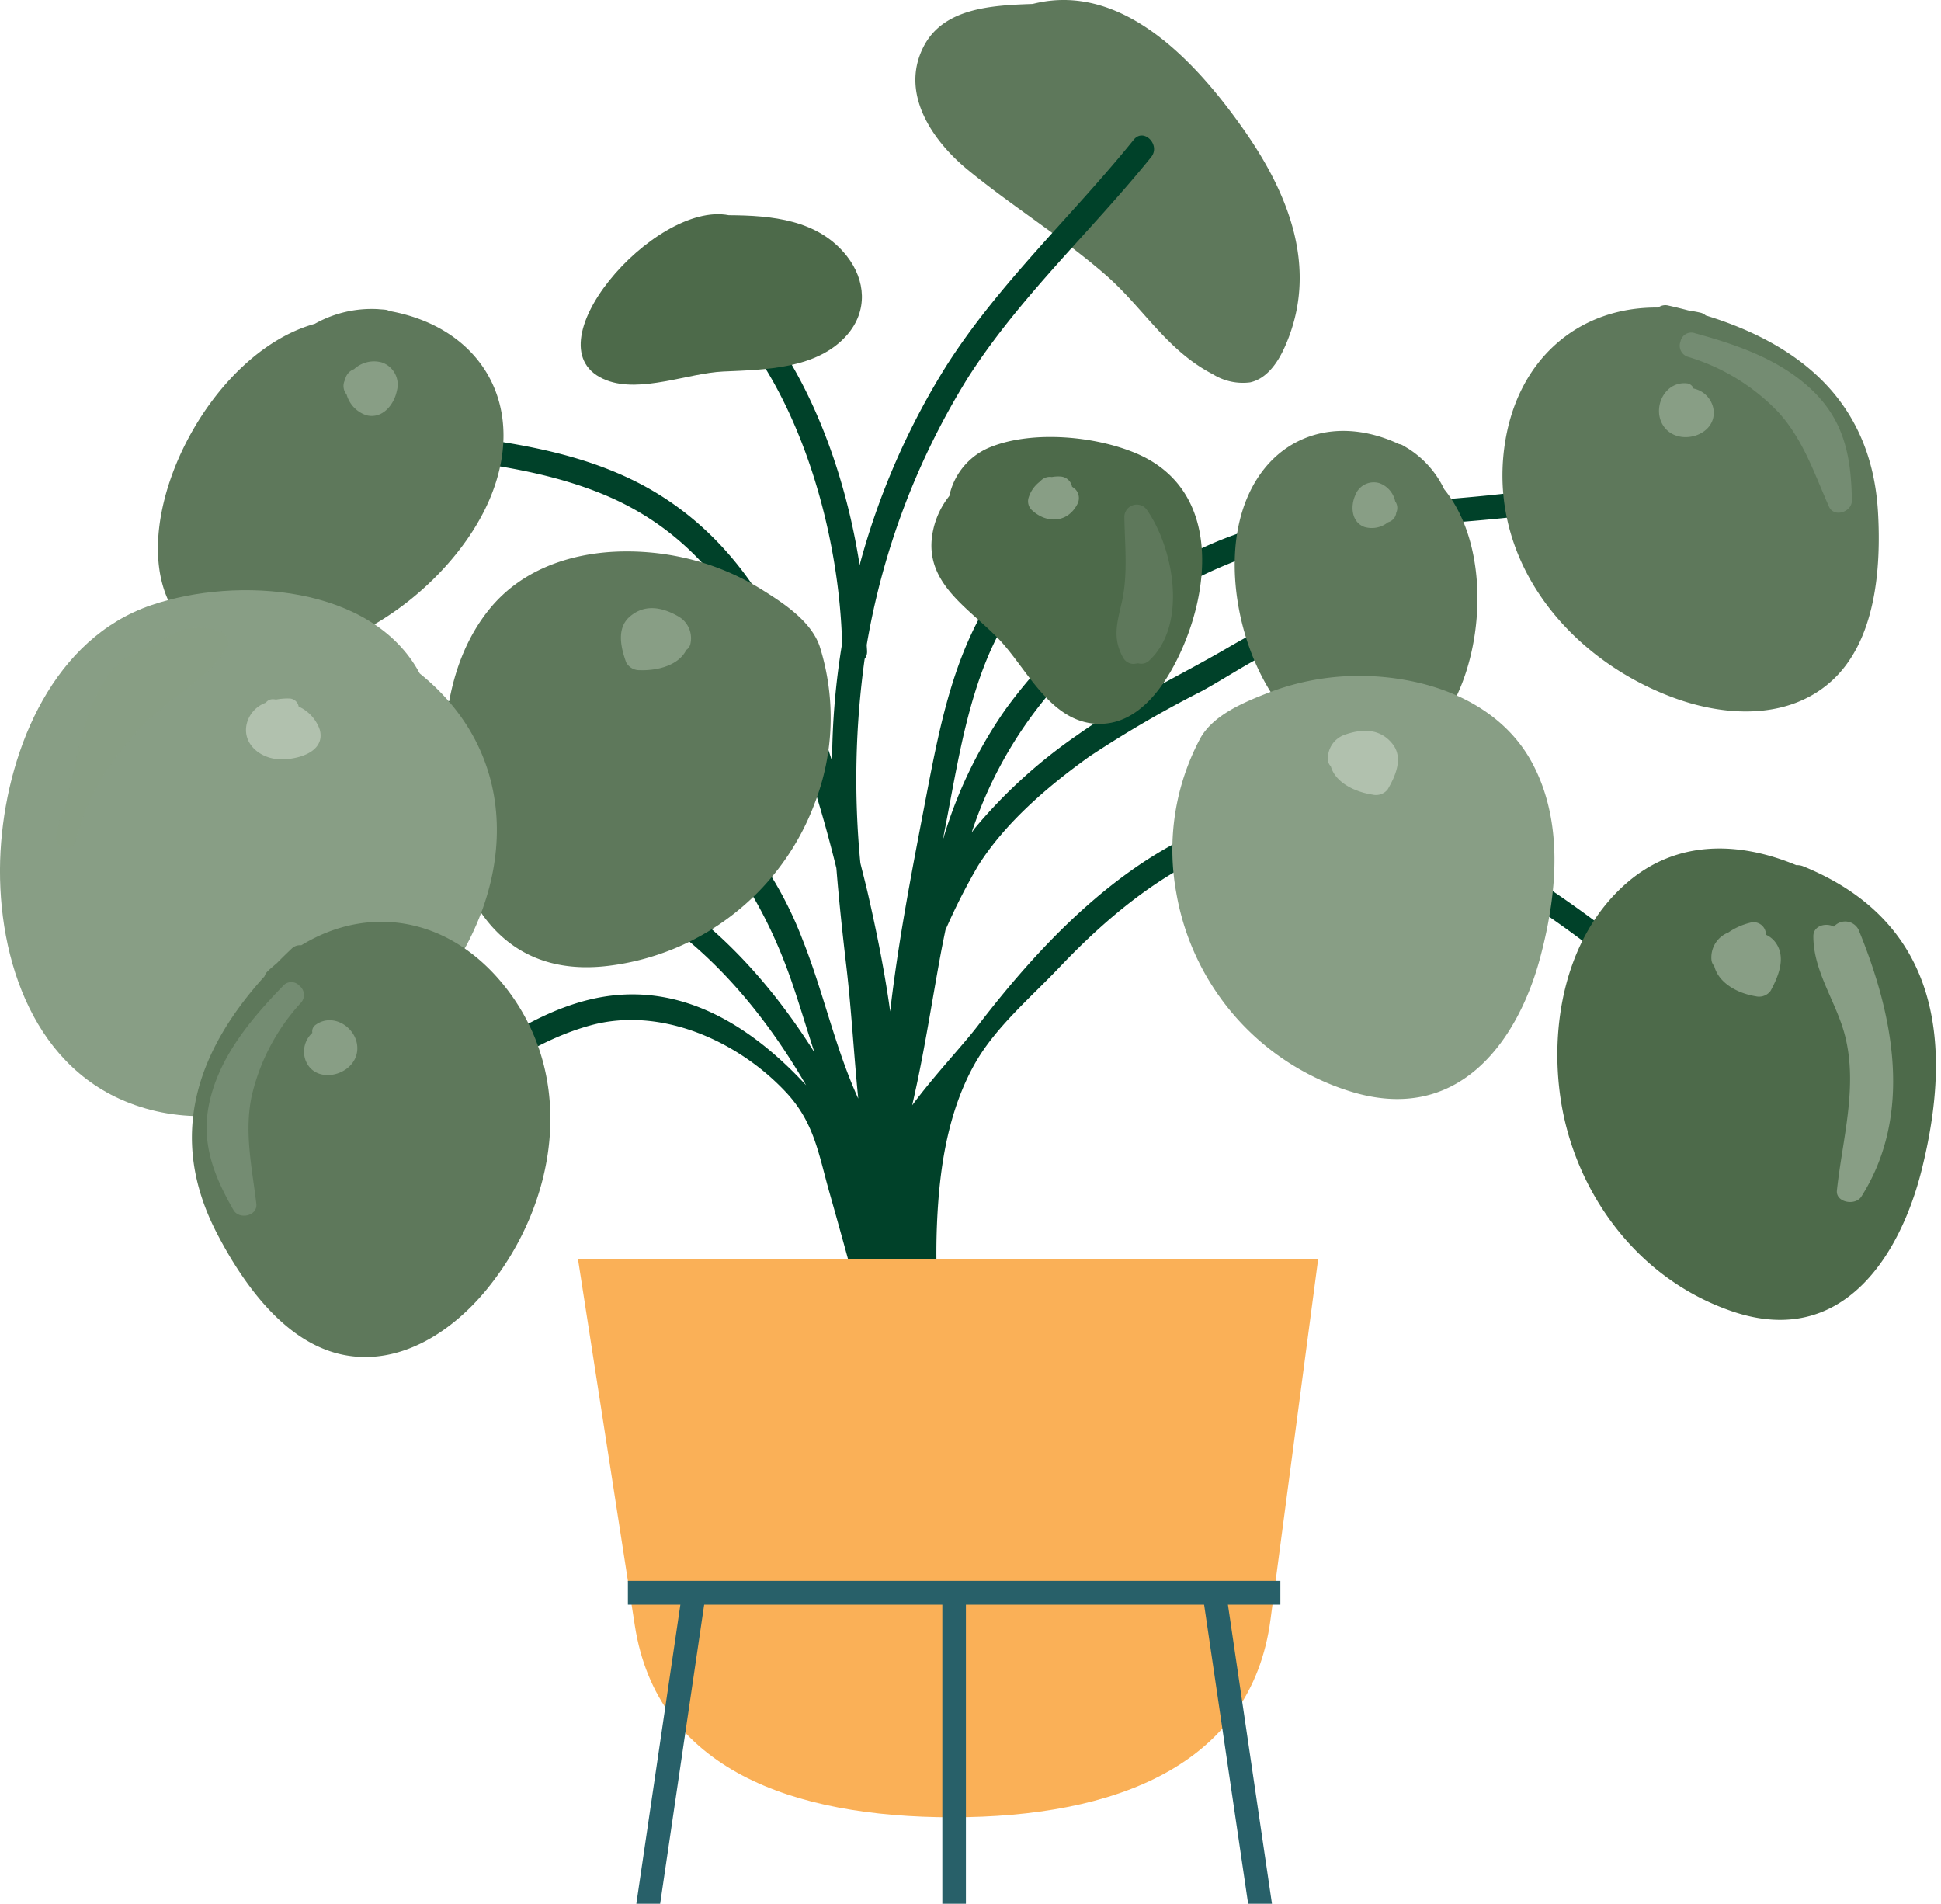 <svg xmlns="http://www.w3.org/2000/svg" xmlns:xlink="http://www.w3.org/1999/xlink" width="207" height="203" viewBox="0 0 207 203">
  <defs>
    <clipPath id="clip-image_plant">
      <rect width="207" height="203"/>
    </clipPath>
  </defs>
  <g id="image_plant" clip-path="url(#clip-image_plant)">
    <g id="Group_17119" data-name="Group 17119" transform="translate(-1)">
      <g id="Group_16340" data-name="Group 16340" transform="translate(-3704.307 -762.283)">
        <g id="Group_16335" data-name="Group 16335" transform="translate(3705.306 762.283)">
          <path id="Path_11220" data-name="Path 11220" d="M4016.263,780.417c4.749,3.886,9.993,7.121,14.632,11.147,4.051,3.517,6.522,8.062,11.475,10.624a6.039,6.039,0,0,0,3.976.869c1.762-.392,2.923-2.068,3.666-3.713,3.714-8.223.521-16.281-4.3-23.165-4.958-7.071-12.908-15.938-22.556-13.475-4.335.151-9.493.408-11.624,4.53C4008.942,772.24,4012.483,777.324,4016.263,780.417Z" transform="translate(-3913.023 -762.284)" fill="#5e785b"/>
          <path id="Path_11221" data-name="Path 11221" d="M3919.508,907.1c-16.467-11.428-35.323-33.362-57.779-27.146-11.787,3.263-21.191,13.031-28.4,22.428-1.718,2.239-4.6,5.244-7.024,8.511.211-.961.427-1.914.621-2.847.9-4.36,1.585-8.753,2.39-13.132.167-.908.352-1.807.536-2.706a65.05,65.05,0,0,1,3.459-6.819c2.881-4.6,7.516-8.555,11.905-11.69a120.2,120.2,0,0,1,12.015-6.987c4.7-2.6,9.152-6.076,14.754-6.139a1.312,1.312,0,0,0,0-2.623c-4.54.051-8.238,1.952-12.109,4.207-5.317,3.1-10.96,5.7-15.983,9.277a54.4,54.4,0,0,0-10.9,9.908c-.125.157-.23.324-.35.482a44.748,44.748,0,0,1,8.207-14.742,49.9,49.9,0,0,1,25.315-15.972c10.027-2.5,20.55-1.925,30.684-3.9,1.656-.321.955-2.85-.7-2.529-12.546,2.438-25.759,1.159-37.732,6.268a53.655,53.655,0,0,0-22.176,17.752,47.523,47.523,0,0,0-6.687,13.987c.078-.4.153-.8.231-1.2,1.895-9.672,3.2-20.365,10.666-27.532,1.22-1.171-.636-3.024-1.855-1.855-7.4,7.1-9.165,17.369-11.023,27.031-1.4,7.3-2.787,14.5-3.617,21.763-.577-4.193-1.418-8.368-2.356-12.481-.254-1.114-.55-2.23-.823-3.346a92.9,92.9,0,0,1,.459-21.774,1.192,1.192,0,0,0,.256-.757c0-.24-.031-.494-.037-.736a78.975,78.975,0,0,1,10.808-28.508c5.5-8.593,13.142-15.593,19.522-23.5,1.051-1.3-.794-3.169-1.854-1.855-6.526,8.086-14.308,15.238-19.933,24.03a78.237,78.237,0,0,0-9.3,21.326c-1.58-10.213-5.545-20.774-12.044-28.077-1.124-1.264-2.974.6-1.855,1.855,7.757,8.716,11.718,22.928,12.03,34.586a78.969,78.969,0,0,0-1.068,12.554,101.229,101.229,0,0,0-5.225-13.19c-3.552-7.3-8.795-13.308-16.187-16.867-9.239-4.449-19.837-4.487-29.763-6.126-1.651-.273-2.361,2.254-.7,2.529,9.106,1.5,18.649,1.613,27.292,5.121,9.911,4.023,15.4,11.974,19.218,21.575a143.68,143.68,0,0,1,5.822,18.356c.281,3.478.651,6.957,1.06,10.435.541,4.595.8,9.384,1.274,14.14-2.483-5.441-3.731-11.423-5.948-16.969a40.08,40.08,0,0,0-20.444-22.014c-18.411-8.3-39.371-.362-53.575,12.33-1.262,1.127.6,2.977,1.854,1.855,13.7-12.241,34.349-20.026,51.9-11.205,9.683,4.866,15.681,13.555,19.136,23.6.847,2.463,1.585,4.981,2.4,7.471-9.669-15.357-24.459-26.361-44.284-22.055-1.649.358-.951,2.887.7,2.529,19.5-4.236,33.73,7.559,42.7,23.035-4.165-4.5-9.384-8.463-15.561-9.452-13.762-2.2-23.76,11.6-35.447,16.216-1.551.613-.875,3.151.7,2.529,9.771-3.863,17.127-12.875,27.3-15.674,7.5-2.065,15.746,1.661,20.863,7.125,3.028,3.233,3.469,6.591,4.652,10.754q2.157,7.592,4.161,15.226c.491,1.87,1.119,3.938,2.8,4.9a3.724,3.724,0,0,0,4.185-.424c2.226-1.951.586-5.76.415-8.249a73.9,73.9,0,0,1,.04-10.712c.383-4.984,1.4-10.128,3.879-14.524,2.209-3.916,5.979-7.073,9.058-10.32,7.08-7.464,16.2-14.458,26.949-14.6,19.287-.257,34.562,17.652,49.2,27.814C3919.574,910.33,3920.886,908.057,3919.508,907.1Z" transform="translate(-3729.021 -793.04)" fill="#004129"/>
          <g id="Group_16326" data-name="Group 16326" transform="translate(16.844 32.929)">
            <path id="Path_11222" data-name="Path 11222" d="M3782.68,865.516a1.542,1.542,0,0,0-.279-.111c-.293-.054-.574-.055-.86-.082l-.045-.008c-.008,0-.013,0-.021,0a12.384,12.384,0,0,0-6.76,1.568c-15.127,4.193-25.67,34.022-5.9,35.337,9.819.654,20.683-7.777,24.469-16.452C3797.548,876.008,3792.766,867.326,3782.68,865.516Z" transform="translate(-3757.99 -865.28)" fill="#5e785b"/>
            <path id="Path_11223" data-name="Path 11223" d="M3823.969,882.875a3.141,3.141,0,0,0-2.95.725,1.465,1.465,0,0,0-.949,1.114,1.416,1.416,0,0,0,.155,1.585,3.248,3.248,0,0,0,2.126,2.219c1.681.422,2.94-1.117,3.237-2.622A2.494,2.494,0,0,0,3823.969,882.875Z" transform="translate(-3800.105 -877.164)" fill="#889e85"/>
          </g>
          <g id="Group_16327" data-name="Group 16327" transform="translate(131.676 45.945)">
            <path id="Path_11224" data-name="Path 11224" d="M4117.56,916.167c-1.614,7.8,1.757,18.878,8.823,23.2,14.231,8.706,21.482-16.921,13.122-27.155a10.429,10.429,0,0,0-3.885-4.363c-.005,0-.008-.008-.014-.011l-.035-.017c-.21-.121-.4-.256-.631-.362a1.325,1.325,0,0,0-.246-.06C4126.883,903.743,4119.376,907.387,4117.56,916.167Z" transform="translate(-4117.162 -905.99)" fill="#5e785b"/>
            <path id="Path_11225" data-name="Path 11225" d="M4159.345,923.212a2.642,2.642,0,0,1,1.675,1.932,1.232,1.232,0,0,1,.111,1.227,1.193,1.193,0,0,1-.877,1.013,2.736,2.736,0,0,1-2.54.492c-1.36-.527-1.478-2.2-.95-3.376A2.1,2.1,0,0,1,4159.345,923.212Z" transform="translate(-4143.904 -917.637)" fill="#889e85"/>
          </g>
          <g id="Group_16328" data-name="Group 16328" transform="translate(166.096 90.474)">
            <path id="Path_11226" data-name="Path 11226" d="M4251,1047.158a1.589,1.589,0,0,0-.7-.108c-6.058-2.527-12.77-2.78-18.177,1.969-6.568,5.77-8.154,15.321-6.933,23.142,1.483,9.5,7.869,18.9,18.232,22.449,11.894,4.068,18-6.135,20.229-15.018C4266.915,1066.615,4265.949,1053.232,4251,1047.158Z" transform="translate(-4224.821 -1045.267)" fill="#4d6a4a"/>
            <path id="Path_11227" data-name="Path 11227" d="M4283,1072.04a2.567,2.567,0,0,0-1.024-.825,1.315,1.315,0,0,0-1.723-1.272,6.994,6.994,0,0,0-2.286,1.032,2.854,2.854,0,0,0-1.8,2.919,1.174,1.174,0,0,0,.3.669c.466,1.8,2.463,2.9,4.418,3.215a1.521,1.521,0,0,0,1.586-.578C4283.3,1075.679,4284.16,1073.618,4283,1072.04Z" transform="translate(-4259.741 -1062.016)" fill="#889e85"/>
            <path id="Path_11228" data-name="Path 11228" d="M4314.994,1070.463a1.6,1.6,0,0,0-2.622-.3c-.824-.447-2.181-.124-2.187,1.006-.021,3.767,2.469,7.041,3.381,10.641,1.386,5.469-.294,11.035-.87,16.493-.134,1.275,1.966,1.665,2.617.634C4320.869,1090.135,4318.721,1079.5,4314.994,1070.463Z" transform="translate(-4282.893 -1061.828)" fill="#889e85"/>
          </g>
          <g id="Group_16329" data-name="Group 16329" transform="translate(125.056 72.071)">
            <path id="Path_11229" data-name="Path 11229" d="M4122.606,988.414a27.82,27.82,0,0,0-7.158-.694,26.878,26.878,0,0,0-8.917,1.837c-2.537.992-5.714,2.323-7.1,4.761a25.254,25.254,0,0,0-2.581,16.523,26.96,26.96,0,0,0,18.383,21.117c11.991,3.826,18.151-5.771,20.4-14.126.039-.144.077-.288.115-.433,1.726-6.636,2.409-14.189-.961-20.443C4132.269,992.3,4127.643,989.592,4122.606,988.414Z" transform="translate(-4096.457 -987.706)" fill="#889e85"/>
            <path id="Path_11230" data-name="Path 11230" d="M4155.139,1007.436c-1.324-1.682-3.243-1.638-5.075-1a2.675,2.675,0,0,0-1.819,2.746,1.076,1.076,0,0,0,.306.629c.47,1.692,2.483,2.723,4.455,3.024a1.591,1.591,0,0,0,1.6-.544C4155.446,1010.859,4156.308,1008.92,4155.139,1007.436Z" transform="translate(-4131.68 -1000.17)" fill="#b1c1ae"/>
          </g>
          <g id="Group_16330" data-name="Group 16330" transform="translate(47.338 58.797)">
            <path id="Path_11231" data-name="Path 11231" d="M3858.21,952.365c-4.467,5.525-5.188,13.074-4.715,19.916q.016.223.033.446c.666,8.626,4.949,19.2,17.441,17.646a26.962,26.962,0,0,0,21.962-17.364,25.252,25.252,0,0,0,.511-16.716c-.917-2.653-3.794-4.548-6.1-5.99a26.861,26.861,0,0,0-8.426-3.45,27.822,27.822,0,0,0-7.163-.638C3866.58,946.444,3861.535,948.251,3858.21,952.365Z" transform="translate(-3853.369 -946.19)" fill="#5e785b"/>
            <path id="Path_11232" data-name="Path 11232" d="M3913.362,966.027c1.612-1.408,3.49-1.012,5.173-.048a2.674,2.674,0,0,1,1.281,3.034,1.076,1.076,0,0,1-.417.562c-.774,1.576-2.943,2.218-4.937,2.15a1.591,1.591,0,0,1-1.471-.829C3912.429,969.335,3911.94,967.27,3913.362,966.027Z" transform="translate(-3893.549 -959.06)" fill="#889e85"/>
          </g>
          <g id="Group_16331" data-name="Group 16331" transform="translate(0 62.933)">
            <path id="Path_11233" data-name="Path 11233" d="M3750.067,968c-5.035-9.422-19.464-10.4-28.614-7.283-10.377,3.53-15.2,15.106-16.023,25.272-.836,10.3,2.436,22.749,12.633,27.376,11.828,5.367,25.92-1.782,33.47-11.08C3760.308,991.477,3761.282,977.018,3750.067,968Z" transform="translate(-3705.306 -959.126)" fill="#889e85"/>
            <path id="Path_11234" data-name="Path 11234" d="M3795.231,998.557a4.229,4.229,0,0,0-2.247-2.458,1.024,1.024,0,0,0-1.01-.858,6.623,6.623,0,0,0-1.394.112c-.1-.011-.211-.031-.311-.036a.925.925,0,0,0-.79.373,3.2,3.2,0,0,0-2.059,2.371c-.375,1.981,1.326,3.408,3.139,3.628C3792.389,1001.911,3795.935,1001.125,3795.231,998.557Z" transform="translate(-3761.132 -983.693)" fill="#b1c1ae"/>
            <path id="Path_11235" data-name="Path 11235" d="M3741.485,972.072a6.427,6.427,0,0,0-6.845,1.37c-7.3,1.417-7.94,10.151-9.575,16.674a21.4,21.4,0,0,0-1.185,3.644c-.254,1.135,1.483,2.031,1.992.84.035-.083.065-.179.1-.265l.011,0c.01-.047.027-.091.038-.137a21.037,21.037,0,0,0,.757-2.457,29.243,29.243,0,0,1,7.571-10.795c2.585-2.443,6.016-4.069,7.788-7.276A1.108,1.108,0,0,0,3741.485,972.072Z" transform="translate(-3717.924 -967.622)" fill="#889e85" opacity="0.74"/>
          </g>
          <g id="Group_16332" data-name="Group 16332" transform="translate(160.23 32.543)">
            <path id="Path_11236" data-name="Path 11236" d="M4246.524,886.139c-.679-11.761-8.292-17.879-18.376-20.976a1.232,1.232,0,0,0-.554-.291c-.446-.105-.883-.174-1.321-.249q-1.05-.277-2.125-.517a1.258,1.258,0,0,0-1.062.218c-8.557-.1-15.212,5.617-16.425,15.012-1.578,12.215,7.009,22.534,18.106,26.605,5.441,2,12.145,2.371,16.755-1.752C4246.3,899.916,4246.869,892.108,4246.524,886.139Z" transform="translate(-4206.472 -864.071)" fill="#5e785b"/>
            <path id="Path_11237" data-name="Path 11237" d="M4264.485,892.755a2.712,2.712,0,0,0-2.111-2.1.836.836,0,0,0-.719-.553c-2.448-.238-3.8,2.827-2.387,4.679C4260.89,896.9,4265.022,895.614,4264.485,892.755Z" transform="translate(-4241.997 -881.768)" fill="#889e85"/>
            <path id="Path_11238" data-name="Path 11238" d="M4280.066,879.651c-3.43-3.475-8.195-5.119-12.792-6.372a1.17,1.17,0,0,0-1.554.893,1.237,1.237,0,0,0,.857,1.636,22.066,22.066,0,0,1,9.6,5.909c2.632,2.9,3.819,6.528,5.378,10.047.543,1.225,2.464.563,2.444-.662C4283.924,886.707,4283.285,882.912,4280.066,879.651Z" transform="translate(-4246.732 -870.286)" fill="#889e85" opacity="0.54"/>
          </g>
          <g id="Group_16333" data-name="Group 16333" transform="translate(20.469 98.292)">
            <path id="Path_11239" data-name="Path 11239" d="M3785.534,1115.906c6.07,1.186,11.639-2.563,15.295-7.061,7.455-9.172,9.559-22.431,1.958-32.122-5.847-7.454-14.489-8.963-21.792-4.5a1.257,1.257,0,0,0-1.025.356q-.8.755-1.562,1.53c-.338.289-.679.572-1.009.89a1.231,1.231,0,0,0-.327.533c-7.084,7.818-10.5,16.968-5.067,27.423C3774.76,1108.259,3779.245,1114.677,3785.534,1115.906Z" transform="translate(-3769.329 -1069.719)" fill="#5e785b"/>
            <path id="Path_11240" data-name="Path 11240" d="M3806.873,1106.782a2.712,2.712,0,0,1,.739-2.888.837.837,0,0,1,.335-.842c1.982-1.456,4.715.484,4.444,2.8C3812.081,1108.5,3807.873,1109.513,3806.873,1106.782Z" transform="translate(-3794.769 -1092.052)" fill="#889e85"/>
            <path id="Path_11241" data-name="Path 11241" d="M3774.623,1102.286c1.171-4.74,4.425-8.589,7.736-12.017a1.169,1.169,0,0,1,1.792-.027,1.236,1.236,0,0,1,.1,1.844,22.072,22.072,0,0,0-5.227,9.987c-.777,3.841.055,7.563.515,11.384.16,1.33-1.829,1.744-2.439.681C3774.914,1110.322,3773.523,1106.733,3774.623,1102.286Z" transform="translate(-3772.669 -1083.404)" fill="#889e85" opacity="0.54"/>
          </g>
          <path id="Path_11242" data-name="Path 11242" d="M3927.385,838.189c-3.068-3.9-8.016-4.334-12.594-4.362h0c-7.975-1.552-21.66,14.276-13.041,17.6,3.654,1.407,8.72-.762,12.448-.932,4.428-.2,10.034-.249,13.223-3.912C3929.629,844.039,3929.41,840.765,3927.385,838.189Z" transform="translate(-3837.071 -810.881)" fill="#4d6a4a"/>
          <g id="Group_16334" data-name="Group 16334" transform="translate(99.331 46.592)">
            <path id="Path_11243" data-name="Path 11243" d="M4037.828,909.764c-4.369-1.85-10.938-2.453-15.4-.723a7.232,7.232,0,0,0-4.525,5.268,8.8,8.8,0,0,0-1.792,3.985c-.936,5.367,3.972,8,7.13,11.34,3.066,3.24,5.594,9.141,10.92,8.971,3.808-.122,6.39-3.622,7.954-6.7C4045.882,924.478,4046.91,913.61,4037.828,909.764Z" transform="translate(-4015.992 -908.014)" fill="#4d6a4a"/>
            <path id="Path_11244" data-name="Path 11244" d="M4053.267,922.551a3.863,3.863,0,0,0-.356-.277,1.327,1.327,0,0,0-1.2-1.083,3.809,3.809,0,0,0-.949.051l-.014,0a1.343,1.343,0,0,0-1.239.471,3.417,3.417,0,0,0-1.24,1.763,1.294,1.294,0,0,0,.337,1.276c1.563,1.483,3.813,1.419,4.867-.608A1.36,1.36,0,0,0,4053.267,922.551Z" transform="translate(-4037.912 -916.971)" fill="#889e85"/>
            <path id="Path_11245" data-name="Path 11245" d="M4081.039,931.234a1.323,1.323,0,0,0-2.444.662c.046,3.119.412,6.182-.3,9.257-.5,2.154-.968,3.769.18,5.8a1.276,1.276,0,0,0,1.132.65l.4-.054c.019,0,.032-.012.05-.015a1.214,1.214,0,0,0,1.2-.3C4085.335,943.428,4083.883,935.361,4081.039,931.234Z" transform="translate(-4058.017 -923.399)" fill="#5e785b"/>
          </g>
        </g>
        <g id="Group_16339" data-name="Group 16339" transform="translate(3766.949 896.559)">
          <path id="Path_11246" data-name="Path 11246" d="M3977.044,1182.271h-78.931l6.059,39.054c2.376,15.314,16.813,20.449,33.851,20.449h0c17.3,0,31.879-5.484,33.941-21.079Z" transform="translate(-3898.112 -1182.271)" fill="#fab057"/>
          <rect id="Rectangle_6418" data-name="Rectangle 6418" width="69.584" height="2.537" transform="translate(5.321 34.295)" fill="#286069"/>
          <g id="Group_16336" data-name="Group 16336" transform="translate(4.078 35.363)">
            <path id="Path_11247" data-name="Path 11247" d="M3913.39,1340.9l-2.524-.108,7.056-47.914,2.485.367Z" transform="translate(-3910.866 -1292.88)" fill="#286069"/>
          </g>
          <g id="Group_16337" data-name="Group 16337" transform="translate(66.606 35.363)">
            <path id="Path_11248" data-name="Path 11248" d="M4113.447,1340.808l-7-47.561,2.485-.367,7.056,47.914Z" transform="translate(-4106.443 -1292.88)" fill="#286069"/>
          </g>
          <g id="Group_16338" data-name="Group 16338" transform="translate(38.855 35.547)">
            <rect id="Rectangle_6419" data-name="Rectangle 6419" width="2.514" height="53.413" fill="#286069"/>
          </g>
        </g>
      </g>
    </g>
  </g>
</svg>
